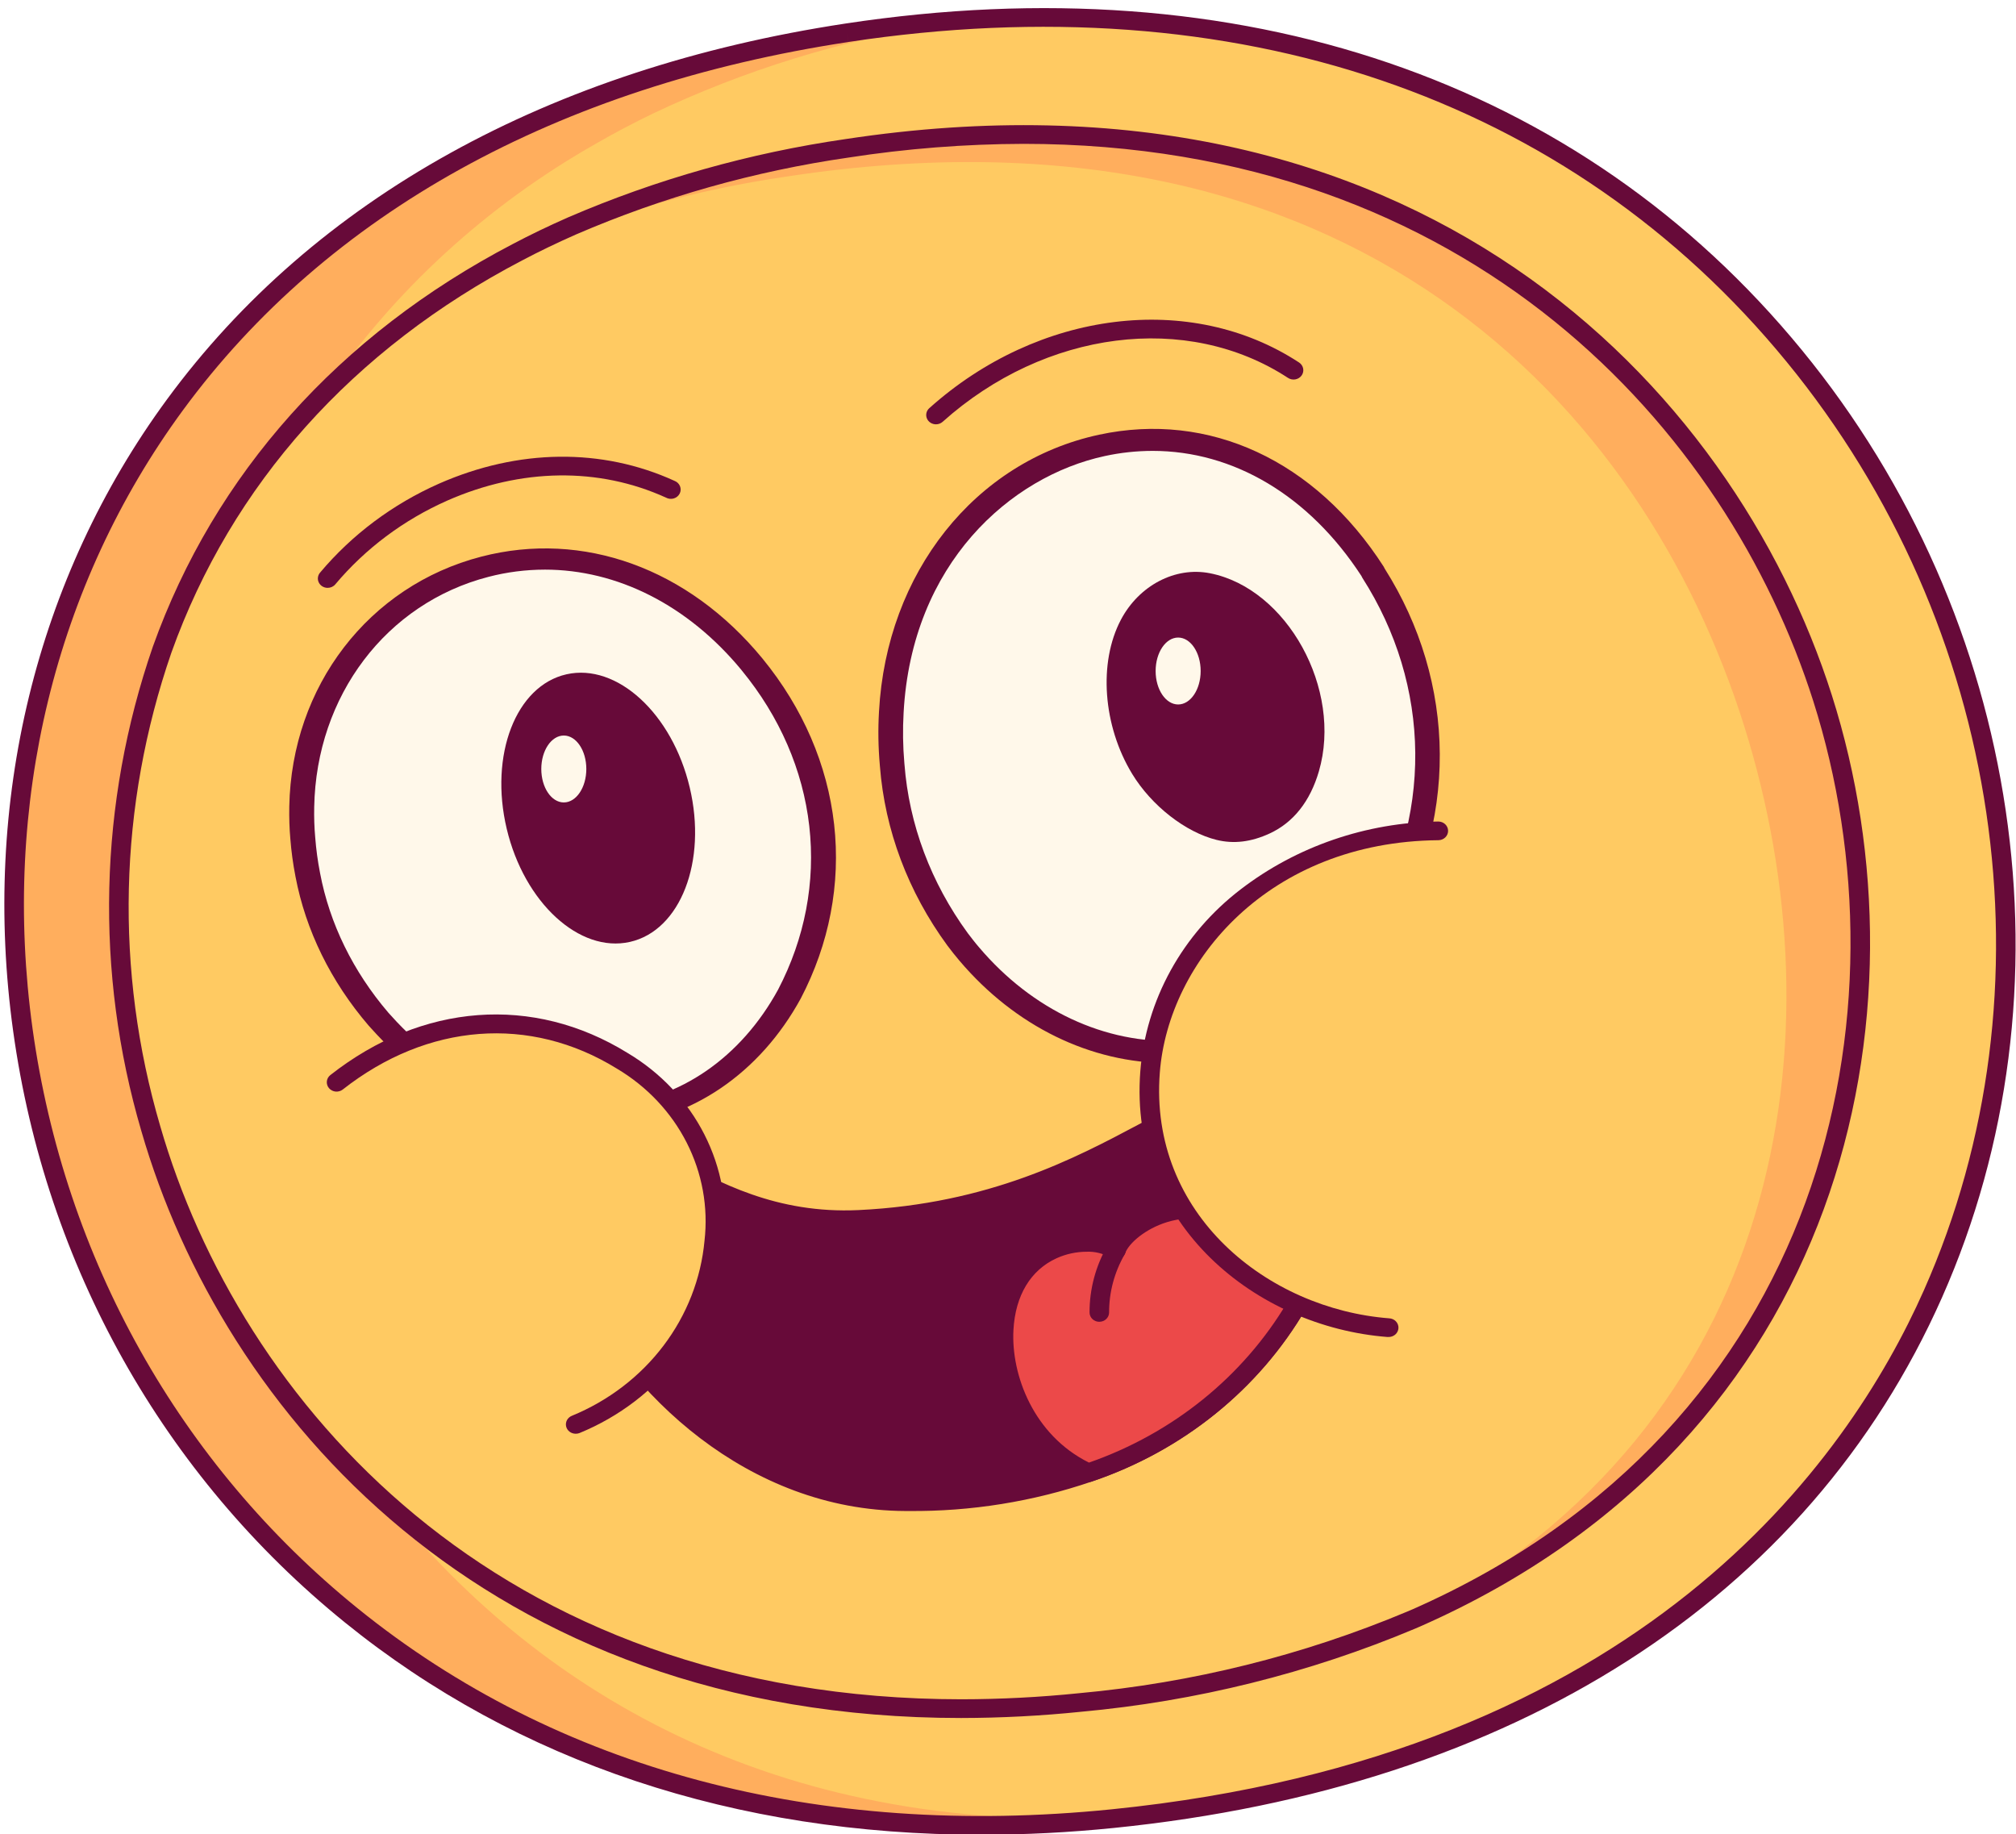 <?xml version="1.0" encoding="UTF-8" standalone="no"?>
<svg
   width="177"
   height="161"
   viewBox="0 0 177 161"
   fill="none"
   version="1.1"
   id="svg88"
   sodipodi:docname="fav_logo_small.svg"
   inkscape:version="1.2.2 (b0a8486, 2022-12-01)"
   xmlns:inkscape="http://www.inkscape.org/namespaces/inkscape"
   xmlns:sodipodi="http://sodipodi.sourceforge.net/DTD/sodipodi-0.dtd"
   xmlns="http://www.w3.org/2000/svg"
   xmlns:svg="http://www.w3.org/2000/svg">
  <sodipodi:namedview
     id="namedview90"
     pagecolor="#ffffff"
     bordercolor="#000000"
     borderopacity="0.25"
     inkscape:showpageshadow="2"
     inkscape:pageopacity="0.0"
     inkscape:pagecheckerboard="0"
     inkscape:deskcolor="#d1d1d1"
     showgrid="false"
     inkscape:zoom="5.04"
     inkscape:cx="83.531746"
     inkscape:cy="82.043651"
     inkscape:window-width="1669"
     inkscape:window-height="961"
     inkscape:window-x="239"
     inkscape:window-y="25"
     inkscape:window-maximized="0"
     inkscape:current-layer="g81" />
  <g
     clip-path="url(#clip0_38_863)"
     id="g81"
     transform="matrix(1.108,0,0,1.058,-7.079,-5.497)"
     style="stroke-width:0.924">
    <path
       d="M 73.493,7.92 C 178.174,-8.724 204.03,144.497 94.555,156.097 -5.493,166.697 -28.13,24.079 73.493,7.92 Z"
       fill="#ffca62"
       id="path29"
       style="stroke-width:0.89" />
    <path
       d="m 96.313,155.887 c -0.582,0.069 -1.172,0.139 -1.76,0.201 -100.044,10.606 -122.679,-132.017 -21.061,-148.173 3.366,-0.535 6.649,-0.897 9.848,-1.085 -0.768,0.116 -1.535,0.24 -2.319,0.372 -7.947,1.323 -15.654,3.818 -22.869,7.404 -1.566,0.791 -3.086,1.628 -4.545,2.512 -8.653,5.136 -16.007,12.195 -21.491,20.631 -12.237,18.846 -14.098,42.747 -9.003,62.989 2.649,10.592 7.41,20.541 13.996,29.25 12.252,16.015 31.699,27.815 59.204,25.9 z"
       fill="#ffae5d"
       id="path31"
       style="stroke-width:0.89" />
    <path
       d="m 118.59,139.444 c -0.132,0.062 -0.264,0.125 -0.396,0.179 -8.321,3.66 -17.175,5.966 -26.225,6.83 -43.392,4.597 -66.786,-22.785 -73.633,-47.624 -6.917,-25.087 -0.381,-56.616 29.055,-72.71 1.387,-0.767 2.837,-1.496 4.335,-2.186 6.932,-3.131 14.26,-5.296 21.781,-6.435 44.664,-7.101 69.555,20.141 77.301,45.623 7.886,25.963 1.169,60.919 -32.218,76.323 z"
       fill="#ffae5d"
       id="path33"
       style="stroke-width:0.89" />
    <path
       d="m 118.194,139.623 c -8.321,3.66 -17.175,5.966 -26.225,6.83 -43.392,4.597 -66.786,-22.785 -73.633,-47.624 -6.917,-25.087 -0.381,-56.616 29.055,-72.71 6.836,-3.058 14.055,-5.175 21.46,-6.295 44.664,-7.101 67.771,19.022 75.75,45.623 7.73,25.755 3.291,57.857 -26.408,74.176 z"
       fill="#ffca62"
       id="path35"
       style="stroke-width:0.89" />
    <path
       d="m 82.537,147.744 c -37.811,0 -58.537,-25.45 -64.948,-48.704 -3.696,-13.188 -3.379,-27.177 0.91,-40.184 4.894,-14.333 14.756,-25.886 28.521,-33.413 1.368,-0.757 2.843,-1.501 4.382,-2.21 6.997,-3.16 14.394,-5.346 21.985,-6.497 45.153,-7.178 70.331,20.382 78.163,46.164 7.979,26.273 1.17,61.652 -32.632,77.251 -0.142,0.067 -0.286,0.133 -0.428,0.192 -8.39,3.689 -17.317,6.013 -26.441,6.884 -3.159,0.34 -6.334,0.512 -9.511,0.517 z m 4.936,-130.612 c -4.637,0.014 -9.266,0.394 -13.844,1.137 -7.45,1.127 -14.711,3.271 -21.578,6.372 -1.504,0.694 -2.947,1.421 -4.283,2.161 -13.421,7.339 -23.036,18.596 -27.801,32.555 -4.189,12.713 -4.496,26.384 -0.882,39.272 6.259,22.707 26.523,47.559 63.486,47.562 3.113,-0.004 6.223,-0.172 9.318,-0.504 8.967,-0.857 17.739,-3.14 25.985,-6.763 0.145,-0.061 0.266,-0.117 0.388,-0.174 h 0.006 c 32.964,-15.208 39.592,-49.742 31.802,-75.394 -6.818,-22.424 -27.074,-46.224 -62.597,-46.224 z"
       fill="#670a39"
       id="path37"
       style="stroke-width:0.89" />
    <path
       d="m 109.844,112.175 c -0.208,0.42 -0.42,0.83 -0.649,1.233 -3.634,6.521 -9.52,11.495 -16.557,13.99 -4.659,1.667 -9.581,2.48 -14.529,2.399 -19.586,-0.102 -30.855,-24.265 -26.468,-29.087 4.032,-4.414 9.936,6.304 22.814,5.664 20.686,-1.026 27.242,-14.771 34.351,-9.003 3.771,3.056 2.939,10.946 1.038,14.804 z"
       fill="#670a39"
       id="path39"
       style="stroke-width:0.89" />
    <path
       d="m 78.379,130.569 h -0.275 c -12.386,-0.065 -22.132,-9.66 -26.297,-19.14 -2.203,-5.016 -2.486,-9.324 -0.74,-11.242 2.347,-2.57 5.236,-0.915 8.582,1 3.686,2.11 8.271,4.734 14.767,4.413 10.357,-0.515 17.214,-4.328 22.215,-7.113 5.091,-2.832 8.768,-4.88 12.664,-1.718 4.284,3.473 3.107,11.969 1.24,15.749 -0.214,0.432 -0.434,0.853 -0.67,1.27 -3.717,6.686 -9.75,11.784 -16.963,14.336 -4.659,1.666 -9.576,2.494 -14.524,2.445 z m -24.453,-30.152 c -0.328,0 -0.652,0.073 -0.948,0.213 -0.296,0.14 -0.558,0.344 -0.766,0.598 -1.287,1.415 -0.88,5.264 1.014,9.576 3.963,9.022 13.195,18.152 24.886,18.213 4.855,0.078 9.684,-0.718 14.257,-2.351 6.865,-2.427 12.607,-7.277 16.146,-13.639 0.225,-0.399 0.432,-0.795 0.632,-1.201 1.849,-3.752 2.461,-11.193 -0.829,-13.86 -2.947,-2.394 -5.63,-1.081 -10.934,1.869 -5.138,2.859 -12.174,6.775 -22.893,7.306 -6.946,0.351 -11.957,-2.522 -15.615,-4.615 -2.246,-1.283 -3.767,-2.109 -4.951,-2.109 z"
       fill="#670a39"
       id="path41"
       style="stroke-width:0.89" />
    <path
       d="m 109.195,113.408 c -3.635,6.521 -9.521,11.495 -16.557,13.991 -4.605,-2.208 -6.946,-7.438 -6.717,-11.887 0.374,-7.25 6.817,-8.122 8.898,-6.589 0.728,-2.074 5.661,-5.359 10.587,-1.913 1.587,1.104 3.489,4.305 3.79,6.398 z"
       fill="#ec4949"
       id="path43"
       style="stroke-width:0.89" />
    <path
       d="m 92.638,128.171 c -0.116,0 -0.231,-0.027 -0.336,-0.077 -5.234,-2.509 -7.379,-8.303 -7.156,-12.625 0.241,-4.67 2.805,-6.565 4.312,-7.279 1.569,-0.771 3.38,-0.89 5.036,-0.329 0.972,-1.306 2.338,-2.266 3.896,-2.739 1.254,-0.396 2.583,-0.489 3.88,-0.273 1.296,0.217 2.523,0.737 3.581,1.518 1.783,1.244 3.781,4.611 4.11,6.927 0.023,0.167 -0.008,0.336 -0.089,0.484 -3.718,6.689 -9.752,11.789 -16.967,14.342 -0.085,0.033 -0.174,0.05 -0.265,0.051 z m -0.155,-19.115 c -0.817,0.004 -1.623,0.187 -2.362,0.536 -2.062,0.977 -3.279,3.093 -3.427,5.958 -0.193,3.743 1.604,8.727 5.986,11.002 6.644,-2.427 12.209,-7.135 15.702,-13.284 -0.377,-1.876 -2.066,-4.682 -3.422,-5.628 -0.858,-0.651 -1.86,-1.085 -2.921,-1.266 -1.061,-0.181 -2.151,-0.103 -3.176,0.226 -1.7,0.547 -3.02,1.737 -3.314,2.574 -0.04,0.114 -0.107,0.217 -0.194,0.302 -0.087,0.084 -0.193,0.146 -0.309,0.182 -0.116,0.035 -0.238,0.043 -0.358,0.023 -0.119,-0.02 -0.233,-0.068 -0.33,-0.14 -0.561,-0.347 -1.215,-0.516 -1.874,-0.485 z"
       fill="#670a39"
       id="path45"
       style="stroke-width:0.89" />
    <path
       d="m 94.822,108.915 c -0.87,1.588 -1.325,3.369 -1.323,5.18 z"
       fill="#ec4949"
       id="path47"
       style="stroke-width:0.89" />
    <path
       d="m 93.499,114.87 c -0.206,0 -0.403,-0.081 -0.548,-0.227 -0.145,-0.145 -0.227,-0.342 -0.227,-0.548 -0.004,-1.942 0.484,-3.853 1.419,-5.555 0.048,-0.091 0.114,-0.172 0.193,-0.237 0.08,-0.066 0.171,-0.115 0.27,-0.144 0.099,-0.03 0.202,-0.039 0.304,-0.028 0.102,0.011 0.202,0.042 0.292,0.091 0.09,0.05 0.17,0.117 0.234,0.198 0.064,0.08 0.111,0.173 0.139,0.272 0.028,0.099 0.036,0.203 0.023,0.305 -0.013,0.102 -0.045,0.201 -0.097,0.29 -0.809,1.473 -1.231,3.126 -1.227,4.807 0,0.205 -0.082,0.402 -0.227,0.548 -0.145,0.145 -0.343,0.227 -0.548,0.227 z"
       fill="#670a39"
       id="path49"
       style="stroke-width:0.89" />
    <path
       d="m 32.349,53.972 c -0.146,-2e-4 -0.289,-0.042 -0.412,-0.119 -0.123,-0.078 -0.222,-0.189 -0.285,-0.321 -0.063,-0.132 -0.088,-0.278 -0.071,-0.423 0.017,-0.145 0.074,-0.282 0.165,-0.396 2.532,-3.157 5.76,-5.686 9.431,-7.388 6.281,-2.896 12.904,-2.98 18.657,-0.233 0.099,0.039 0.189,0.098 0.264,0.174 0.075,0.075 0.134,0.165 0.172,0.264 0.039,0.099 0.057,0.205 0.053,0.311 -0.004,0.106 -0.029,0.21 -0.075,0.306 -0.046,0.096 -0.111,0.181 -0.191,0.251 -0.08,0.07 -0.174,0.122 -0.275,0.154 -0.101,0.032 -0.208,0.043 -0.314,0.032 -0.106,-0.011 -0.208,-0.044 -0.3,-0.096 -5.33,-2.543 -11.488,-2.456 -17.34,0.244 -3.454,1.602 -6.489,3.981 -8.871,6.95 -0.073,0.091 -0.165,0.164 -0.27,0.214 -0.105,0.05 -0.22,0.076 -0.336,0.076 z"
       fill="#670a39"
       id="path51"
       style="stroke-width:0.89" />
    <path
       d="m 80.556,40.403 c -0.155,1e-4 -0.307,-0.047 -0.436,-0.134 -0.129,-0.087 -0.228,-0.211 -0.285,-0.356 -0.057,-0.145 -0.07,-0.303 -0.035,-0.455 0.034,-0.152 0.113,-0.29 0.227,-0.396 8.655,-8.117 20.704,-9.678 29.292,-3.794 0.086,0.057 0.159,0.13 0.216,0.216 0.056,0.086 0.096,0.181 0.115,0.282 0.02,0.101 0.019,0.204 -0.002,0.305 -0.021,0.1 -0.061,0.196 -0.119,0.28 -0.058,0.085 -0.133,0.157 -0.219,0.213 -0.086,0.056 -0.182,0.094 -0.283,0.112 -0.101,0.018 -0.205,0.016 -0.305,-0.006 -0.1,-0.022 -0.195,-0.064 -0.279,-0.123 -7.987,-5.469 -19.235,-3.969 -27.355,3.644 -0.143,0.136 -0.333,0.212 -0.53,0.212 z"
       fill="#670a39"
       id="path53"
       style="stroke-width:0.89" />
    <path
       d="M 54.954,97.875 C 47.974,98.714 41.092,95.534 36.388,89.945 33.476,86.45 31.549,82.406 30.763,78.142 30.404,76.299 30.243,74.431 30.283,72.563 30.635,53.469 52.912,44.355 66.154,60.893 l 0.007,0.012 C 78.203,75.928 69.631,96.678 54.954,97.875 Z"
       fill="#fff8ea"
       id="path55"
       style="stroke-width:1.104" />
    <path
       d="m 52.656,98.782 c -6.2,0 -12.356,-2.974 -16.831,-8.231 -0.057,-0.063 -0.139,-0.158 -0.221,-0.253 -3.001,-3.661 -4.988,-7.898 -5.8,-12.367 -0.198,-1.061 -0.333,-2.115 -0.408,-3.135 -0.074,-0.85 -0.099,-1.753 -0.084,-2.677 0.18,-9.985 6.292,-18.318 15.214,-20.737 8.068,-2.191 16.392,0.964 22.263,8.431 0.014,0.017 0.026,0.033 0.038,0.05 3.182,4.074 5.131,8.806 5.659,13.741 0.528,4.935 -0.383,9.907 -2.645,14.44 -3.246,6.215 -8.672,10.079 -14.889,10.605 -0.761,0.09 -1.527,0.135 -2.295,0.133 z M 49.557,52.46 c -1.511,0.002 -3.013,0.203 -4.457,0.598 -8.101,2.191 -13.648,9.867 -13.813,19.091 -0.018,0.869 0.009,1.717 0.079,2.522 0.071,0.975 0.198,1.971 0.386,2.973 0.756,4.182 2.609,8.147 5.41,11.577 l 0.22,0.252 c 4.614,5.42 11.078,8.189 17.318,7.434 h 0.042 C 60.25,96.449 65.098,92.951 68.044,87.31 c 2.124,-4.261 2.975,-8.935 2.472,-13.573 -0.503,-4.637 -2.343,-9.082 -5.344,-12.906 -0.013,-0.017 -0.025,-0.033 -0.037,-0.051 -4.253,-5.392 -9.851,-8.321 -15.579,-8.321 z"
       fill="#670a39"
       id="path61"
       style="stroke-width:1.109" />
    <path
       d="M 99.553,92.614 C 93.117,92.92 87.097,89.788 82.83,84.584 79.23,80.054 77.099,74.674 76.685,69.071 76.559,67.618 76.537,66.16 76.618,64.705 77.772,42.596 102.703,33.51 114.97,53.206 l -0.008,0.018 c 10.841,17.409 -0.153,39.339 -15.41,39.391 z"
       fill="#fff8ea"
       id="path63"
       style="stroke-width:1.121" />
    <path
       d="m 98.988,93.406 c -6.176,0 -12.171,-3.061 -16.572,-8.498 -0.332,-0.402 -0.64,-0.822 -0.955,-1.255 -3.114,-4.452 -4.955,-9.577 -5.348,-14.885 l -0.007,-0.091 c -0.126,-1.477 -0.148,-2.961 -0.065,-4.441 0.594,-11.518 7.601,-20.753 17.436,-22.971 8.713,-1.963 17.147,2.13 22.559,10.954 0.03,0.049 0.055,0.101 0.075,0.154 2.838,4.697 4.341,9.996 4.366,15.391 0.025,5.395 -1.429,10.707 -4.221,15.426 -3.976,6.454 -9.949,10.171 -16.378,10.202 -0.293,0.007 -0.594,0.015 -0.89,0.015 z m -1.268,-50.799 c -1.275,0.002 -2.544,0.145 -3.783,0.427 -7.477,1.686 -15.308,8.924 -15.946,21.293 -0.077,1.394 -0.058,2.791 0.059,4.183 l 0.008,0.091 c 0.364,5.001 2.093,9.83 5.021,14.027 0.293,0.397 0.575,0.789 0.889,1.168 4.225,5.22 9.997,8.041 15.834,7.759 h 0.048 c 5.729,-0.019 11.094,-3.405 14.718,-9.288 2.64,-4.465 4.005,-9.492 3.966,-14.594 -0.04,-5.103 -1.486,-10.11 -4.195,-14.538 -0.029,-0.048 -0.053,-0.098 -0.073,-0.15 C 110.113,46.303 104.121,42.607 97.717,42.607 Z"
       fill="#670a39"
       id="path65"
       style="stroke-width:1.124" />
    <path
       d="m 116.399,115.353 c -9.87,-0.8 -19.793,-8.855 -18.876,-21.217 0.906,-12.233 11.926,-19.897 22.84,-20.002 z"
       fill="#ffca62"
       id="path71"
       style="stroke-width:0.89" />
    <path
       d="m 52.006,123.378 c 11.896,-4.907 15.767,-22.361 3.682,-30.176 -8.425,-5.449 -16.927,-2.906 -22.636,1.792 z"
       fill="#ffca62"
       id="path73"
       style="stroke-width:0.89" />
    <path
       d="m 84.118,157.43 c -19.442,0 -36.708,-6.002 -50.402,-17.617 -14.375,-12.184 -23.708,-29.605 -26.283,-49.05 -2.517,-19.002 1.808,-37.617 12.179,-52.415 11.685,-16.675 30.274,-27.462 53.758,-31.197 31.31,-4.978 58.234,4.645 75.803,27.098 17.499,22.359 21.854,53.214 11.097,78.611 -10.599,25.018 -33.908,40.648 -65.634,44.009 -3.494,0.372 -7.005,0.56 -10.518,0.562 z m -10.626,-149.514 0.122,0.766 c -23.062,3.666 -41.294,14.232 -52.732,30.555 -10.147,14.479 -14.374,32.702 -11.912,51.322 2.526,19.064 11.668,36.136 25.744,48.073 15.79,13.388 36.454,19.158 59.757,16.689 42.016,-4.451 58.364,-28.896 64.369,-43.071 10.541,-24.882 6.267,-55.125 -10.89,-77.047 -17.206,-21.988 -43.605,-31.408 -74.335,-26.524 z"
       fill="#670a39"
       id="path75"
       style="stroke-width:0.89" />
    <path
       d="m 116.397,116.131 c -0.021,0 -0.042,0 -0.063,0 -10.369,-0.841 -20.53,-9.317 -19.587,-22.047 0.22,-2.926 1.039,-5.776 2.406,-8.372 1.368,-2.596 3.254,-4.884 5.543,-6.721 4.444,-3.572 9.956,-5.554 15.657,-5.631 0.206,-0.002 0.404,0.078 0.551,0.222 0.146,0.144 0.23,0.34 0.232,0.546 0.002,0.206 -0.078,0.404 -0.222,0.55 -0.144,0.147 -0.34,0.23 -0.546,0.232 -13.42,0.126 -21.389,10.029 -22.076,19.281 -0.872,11.769 8.552,19.607 18.166,20.389 0.206,0.008 0.4,0.097 0.539,0.249 0.14,0.151 0.214,0.351 0.206,0.557 -0.009,0.205 -0.098,0.399 -0.249,0.539 -0.152,0.139 -0.352,0.213 -0.558,0.205 z"
       fill="#670a39"
       id="path77"
       style="stroke-width:0.89" />
    <path
       d="m 52.007,124.158 c -0.18,0 -0.354,-0.062 -0.493,-0.176 -0.139,-0.114 -0.234,-0.272 -0.269,-0.448 -0.035,-0.177 -0.008,-0.36 0.077,-0.518 0.085,-0.158 0.222,-0.282 0.389,-0.35 2.897,-1.249 5.403,-3.257 7.252,-5.813 1.849,-2.556 2.973,-5.564 3.251,-8.706 0.306,-2.794 -0.184,-5.617 -1.413,-8.145 -1.229,-2.528 -3.148,-4.657 -5.534,-6.142 -6.873,-4.446 -14.994,-3.794 -21.722,1.74 -0.159,0.128 -0.362,0.187 -0.565,0.167 -0.203,-0.021 -0.389,-0.121 -0.519,-0.279 -0.13,-0.157 -0.192,-0.36 -0.174,-0.563 0.018,-0.203 0.116,-0.391 0.272,-0.522 7.276,-5.987 16.08,-6.676 23.55,-1.845 2.628,1.636 4.74,3.98 6.093,6.763 1.353,2.783 1.893,5.892 1.556,8.968 -0.306,3.424 -1.532,6.702 -3.549,9.486 -2.017,2.784 -4.749,4.971 -7.908,6.329 -0.094,0.037 -0.195,0.055 -0.295,0.054 z"
       fill="#670a39"
       id="path79"
       style="stroke-width:0.89" />
    <ellipse
       style="fill:#670a39;fill-opacity:1;stroke-width:0.898"
       id="path328-5"
       cx="36.498"
       cy="82.709"
       rx="7.452"
       ry="11.386"
       inkscape:highlight-color="#670a39"
       transform="matrix(0.973,-0.23,0.221,0.975,0,0)"
       inkscape:transform-center-x="0.38176279"
       inkscape:transform-center-y="-3.2809317e-06" />
    <path
       style="fill:#670a39;fill-opacity:1;stroke-width:0.183"
       d="m 102.798,74.887 c -2.469,-0.636 -5.165,-2.843 -6.697,-5.48 -2.318,-3.99 -2.684,-9.227 -0.895,-12.783 1.437,-2.854 4.302,-4.426 7.046,-3.866 6.13,1.25 10.54,9.64 8.644,16.442 -0.694,2.488 -2.018,4.24 -3.894,5.149 -1.463,0.71 -2.849,0.887 -4.205,0.537 z"
       id="path1322" />
    <ellipse
       style="fill:#fff8ea;fill-opacity:1;stroke-width:0.924"
       id="path1378"
       cx="51.065"
       cy="69.001"
       rx="1.784"
       ry="2.776" />
    <ellipse
       style="fill:#fff8ea;fill-opacity:1;stroke-width:0.924"
       id="path1378-8"
       cx="99.745"
       cy="60.872"
       rx="1.784"
       ry="2.776" />
  </g>
  <defs
     id="defs86">
    <clipPath
       id="clip0_38_863">
      <rect
         width="177"
         height="161"
         fill="white"
         id="rect83" />
    </clipPath>
  </defs>
</svg>
